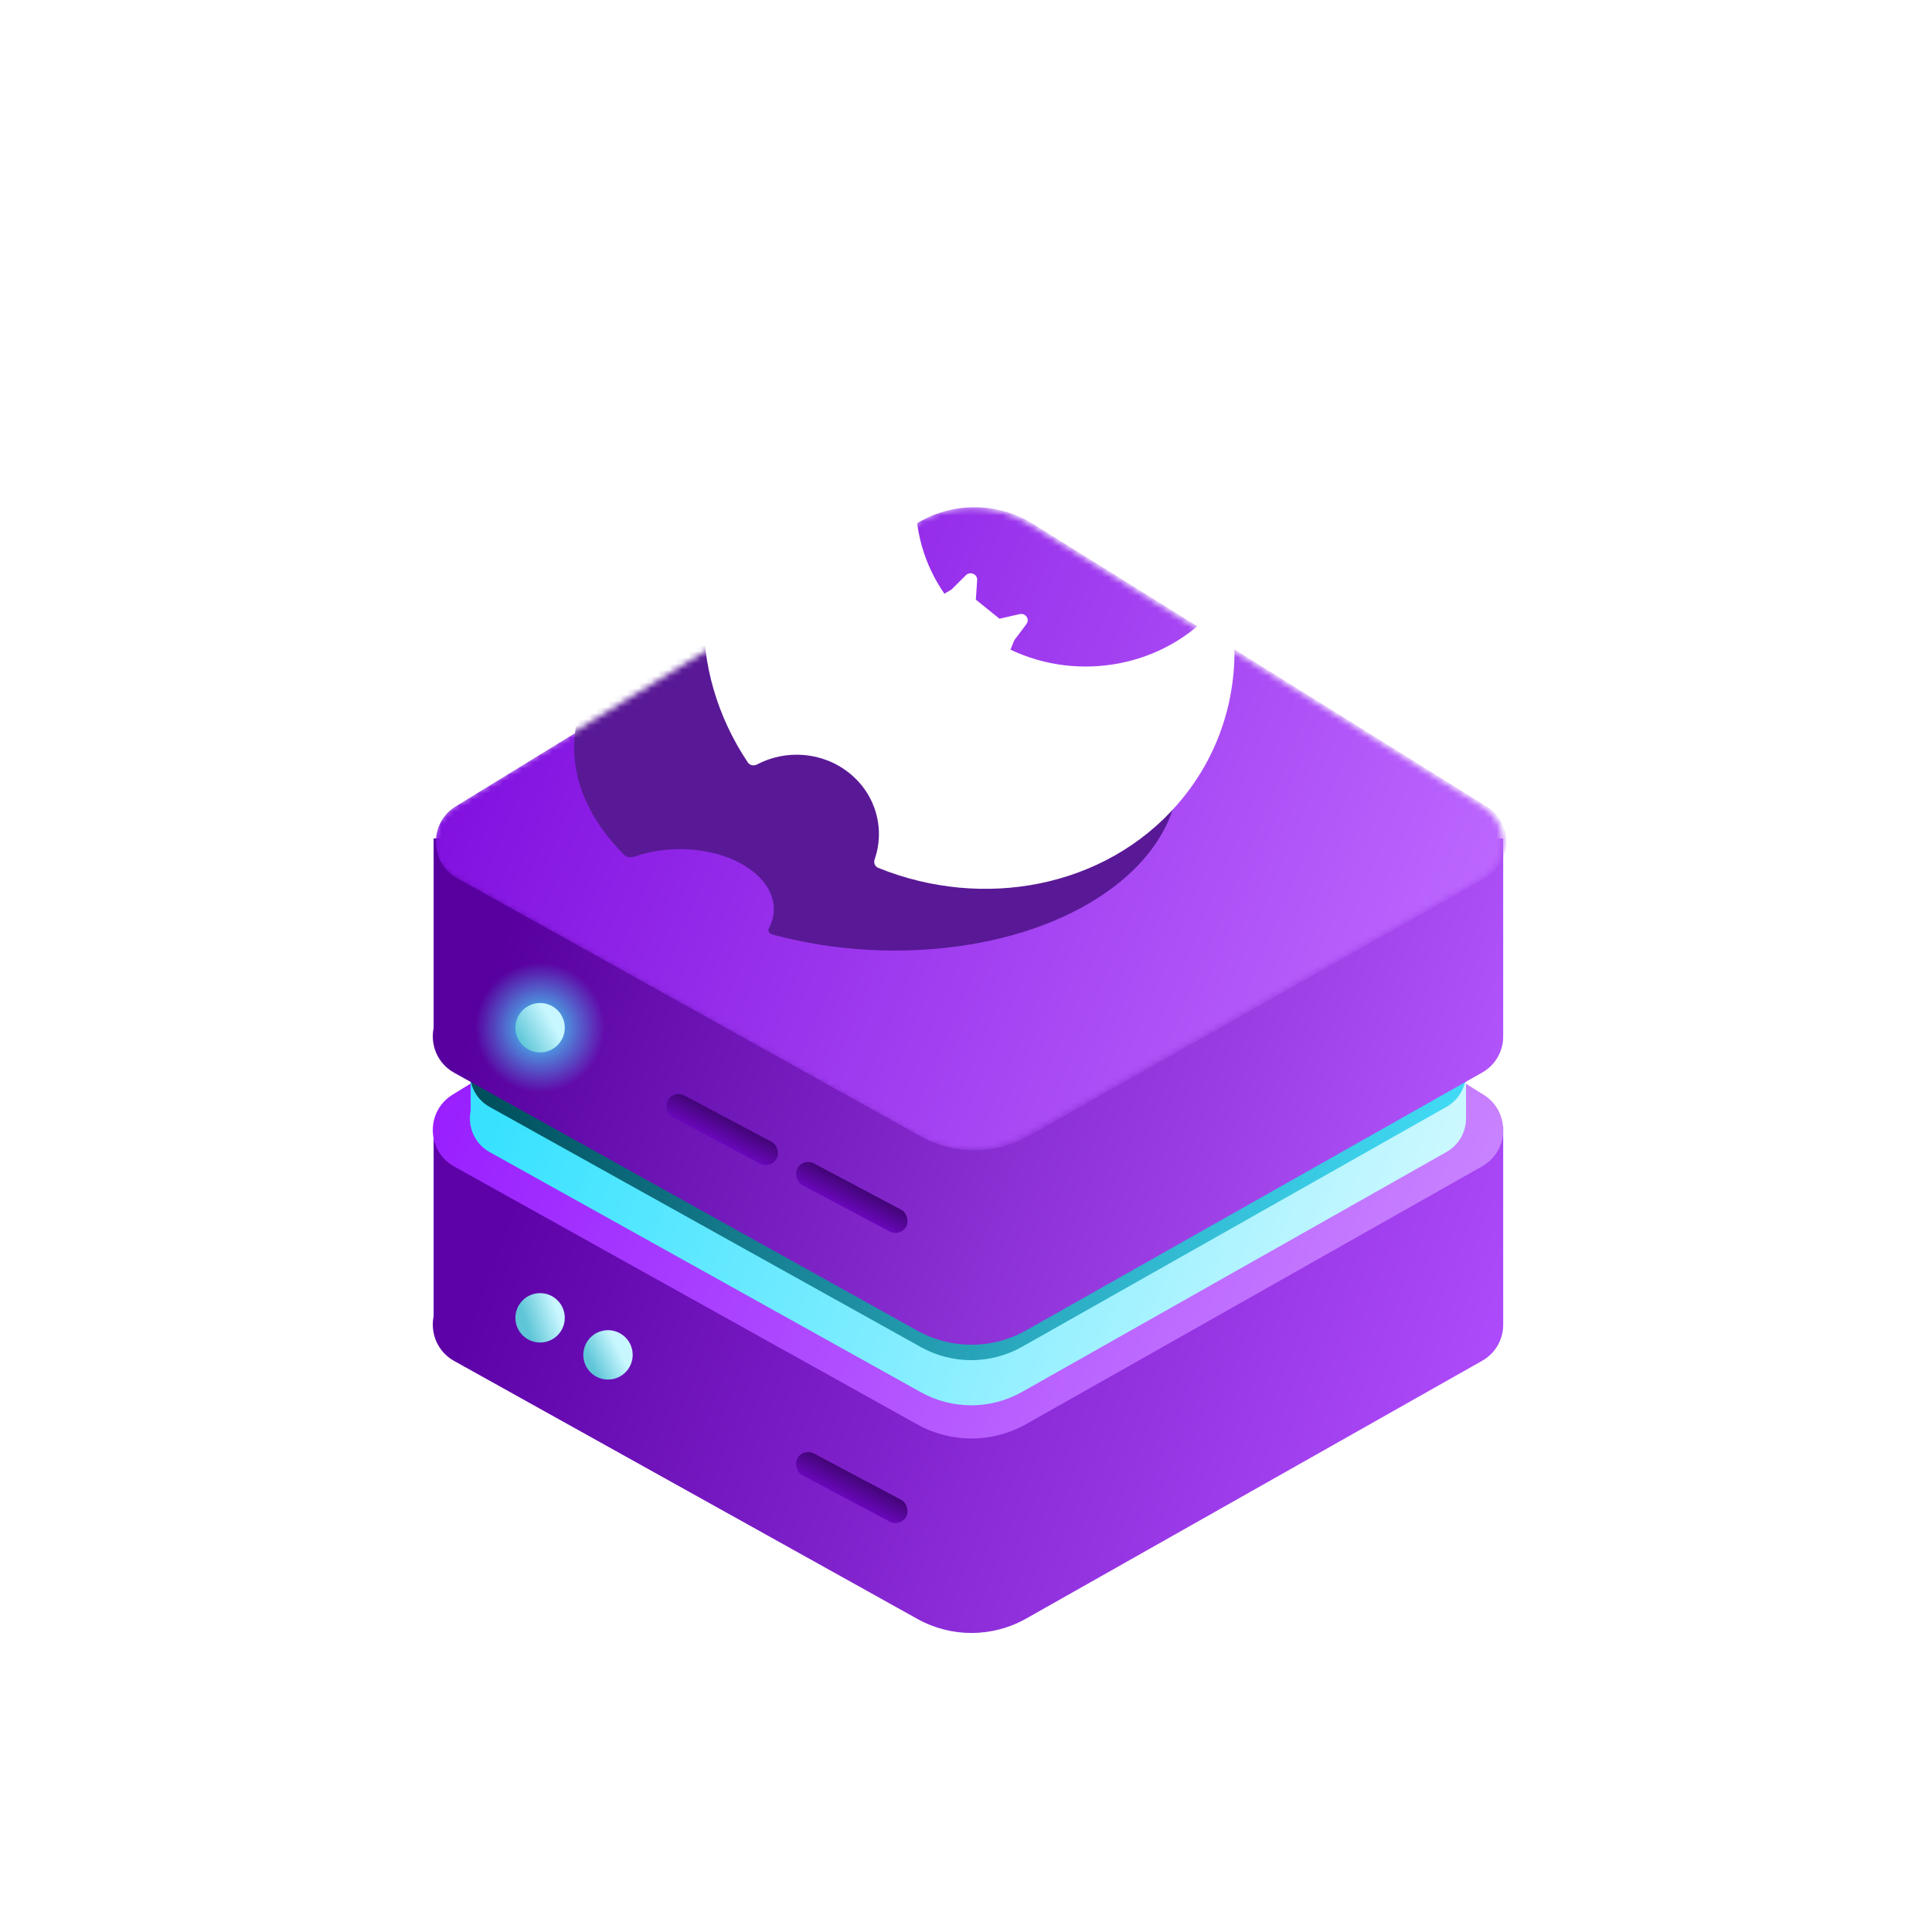 <svg width="313" height="313" viewBox="0 0 313 313" fill="none" xmlns="http://www.w3.org/2000/svg">
<path fill-rule="evenodd" clip-rule="evenodd" d="M73.584 220.49L148.629 262.281C154.11 265.334 160.786 265.312 166.248 262.224L240.105 220.469C242.442 219.148 243.592 216.768 243.531 214.412V182.525H198.085L166.903 163.097C161.113 159.488 153.78 159.464 147.965 163.033L116.206 182.525H70.252V213.234C69.704 215.953 70.827 218.955 73.584 220.49Z" fill="url(#paint0_linear_4462_11447)"/>
<path d="M148.628 230.776L73.583 188.984C69.072 186.472 68.936 180.033 73.336 177.332L147.964 131.527C153.779 127.958 161.112 127.983 166.903 131.591L240.352 177.357C244.7 180.067 244.564 186.442 240.104 188.964L166.247 230.719C160.785 233.807 154.109 233.828 148.628 230.776Z" fill="url(#paint1_linear_4462_11447)"/>
<path fill-rule="evenodd" clip-rule="evenodd" d="M79.353 186.662L149.191 225.554C154.293 228.395 160.505 228.375 165.588 225.501L234.321 186.643C236.488 185.418 237.558 183.214 237.51 181.029V151.332H195.216L166.198 133.251C160.809 129.893 153.985 129.87 148.574 133.192L119.018 151.332H76.253V179.907C75.742 182.438 76.787 185.233 79.353 186.662Z" fill="url(#paint2_linear_4462_11447)"/>
<path d="M149.19 196.235L79.352 157.343C75.154 155.005 75.027 149.012 79.122 146.499L148.573 103.872C153.984 100.551 160.808 100.574 166.197 103.931L234.55 146.522C238.597 149.044 238.47 154.977 234.32 157.324L165.587 196.182C160.504 199.055 154.292 199.075 149.19 196.235Z" fill="url(#paint3_linear_4462_11447)"/>
<g filter="url(#filter0_f_4462_11447)">
<path fill-rule="evenodd" clip-rule="evenodd" d="M79.353 179.348L149.191 218.24C154.293 221.081 160.505 221.061 165.588 218.188L234.321 179.33C236.488 178.104 237.558 175.9 237.51 173.715V144.018H195.215L166.198 125.937C160.809 122.58 153.985 122.557 148.574 125.878L119.019 144.018H76.253V172.593C75.742 175.124 76.787 177.919 79.353 179.348Z" fill="url(#paint4_linear_4462_11447)"/>
<path d="M149.19 188.921L79.352 150.029C75.154 147.691 75.027 141.699 79.122 139.186L148.573 96.559C153.984 93.237 160.808 93.26 166.197 96.618L234.55 139.209C238.597 141.73 238.47 147.664 234.32 150.01L165.587 188.868C160.504 191.742 154.292 191.762 149.19 188.921Z" fill="url(#paint5_linear_4462_11447)"/>
</g>
<path fill-rule="evenodd" clip-rule="evenodd" d="M73.584 173.794L148.629 215.586C154.11 218.638 160.786 218.617 166.248 215.529L240.105 173.774C242.442 172.453 243.592 170.073 243.531 167.717V135.83H198.085L166.903 116.401C161.113 112.793 153.78 112.768 147.965 116.337L116.206 135.83H70.252V166.539C69.704 169.257 70.827 172.259 73.584 173.794Z" fill="url(#paint6_linear_4462_11447)"/>
<mask id="mask0_4462_11447" style="mask-type:alpha" maskUnits="userSpaceOnUse" x="70" y="82" width="174" height="105">
<path d="M148.628 184.08L73.583 142.289C69.072 139.777 68.936 133.338 73.336 130.637L147.964 84.832C153.779 81.263 161.112 81.288 166.903 84.896L240.352 130.662C244.7 133.372 244.564 139.747 240.104 142.269L166.247 184.024C160.785 187.112 154.109 187.133 148.628 184.08Z" fill="url(#paint7_linear_4462_11447)"/>
</mask>
<g mask="url(#mask0_4462_11447)">
<path d="M149.128 184.08L74.083 142.289C69.572 139.777 69.436 133.338 73.836 130.637L148.464 84.832C154.279 81.263 161.612 81.288 167.403 84.896L240.852 130.662C245.2 133.372 245.064 139.747 240.604 142.269L166.747 184.024C161.285 187.112 154.609 187.133 149.128 184.08Z" fill="url(#paint8_linear_4462_11447)"/>
<g filter="url(#filter1_f_4462_11447)">
<path d="M139.507 93.815C139.713 93.658 139.923 93.503 140.134 93.351C140.844 92.842 140.351 92.004 139.285 92.001C125.743 91.953 112.578 95.448 103.522 102.351C90.077 112.598 89.769 127.243 101.156 138.521C101.517 138.879 102.263 138.971 102.846 138.766C108.181 136.893 114.989 137.19 119.932 139.842C124.871 142.493 126.511 146.725 124.56 150.409C124.346 150.812 124.619 151.266 125.232 151.431C144.568 156.63 167.043 153.89 180.478 143.649C189.46 136.803 192.579 127.995 190.265 119.539C190.081 118.867 188.706 118.696 188.04 119.229C187.883 119.355 187.724 119.479 187.561 119.603C178.072 126.836 162.301 128.708 149.633 124.696L150.349 123.544L152.594 121.562C153.256 120.977 152.425 120.181 151.327 120.348L147.609 120.911L143.248 118.57L143.493 116.179C143.567 115.456 142.192 115.066 141.404 115.587L138.767 117.328L137.442 117.85C129.893 110.626 130.334 100.807 139.507 93.815Z" fill="#591996"/>
</g>
</g>
<path d="M154.813 64.4C154.993 64.193 155.177 63.988 155.363 63.787C155.986 63.114 155.553 62.006 154.617 62.001C142.734 61.938 131.181 66.56 123.233 75.689C111.435 89.243 111.165 108.611 121.157 123.528C121.474 124.001 122.129 124.123 122.64 123.852C127.322 121.375 133.297 121.767 137.634 125.275C141.969 128.781 143.408 134.379 141.695 139.251C141.508 139.784 141.747 140.384 142.285 140.602C159.253 147.478 178.976 143.854 190.767 130.311C198.649 121.256 201.386 109.607 199.355 98.423C199.193 97.534 197.987 97.308 197.403 98.013C197.265 98.179 197.125 98.344 196.982 98.507C188.655 108.073 174.815 110.55 163.699 105.243L164.327 103.719L166.297 101.098C166.878 100.325 166.149 99.272 165.185 99.492L161.922 100.237L158.095 97.142L158.31 93.979C158.375 93.023 157.168 92.507 156.477 93.195L154.163 95.498L153 96.189C146.376 86.635 146.763 73.648 154.813 64.4Z" fill="white"/>
<g filter="url(#filter2_d_4462_11447)">
<circle cx="87.5" cy="213.5" r="4" fill="url(#paint9_linear_4462_11447)"/>
</g>
<g filter="url(#filter3_d_4462_11447)">
<circle cx="98.5" cy="219.5" r="4" fill="url(#paint10_linear_4462_11447)"/>
</g>
<circle cx="87.5" cy="166.5" r="10.5" fill="url(#paint11_radial_4462_11447)"/>
<g filter="url(#filter4_d_4462_11447)">
<circle cx="87.5" cy="166.5" r="4" fill="url(#paint12_linear_4462_11447)"/>
</g>
<rect x="130.105" y="234.544" width="20" height="4" rx="2" transform="rotate(27.968 130.105 234.544)" fill="url(#paint13_linear_4462_11447)"/>
<rect x="130.105" y="187.544" width="20" height="4" rx="2" transform="rotate(27.968 130.105 187.544)" fill="url(#paint14_linear_4462_11447)"/>
<rect x="109.105" y="176.544" width="20" height="4" rx="2" transform="rotate(27.968 109.105 176.544)" fill="url(#paint15_linear_4462_11447)"/>
<defs>
<filter id="filter0_f_4462_11447" x="71.626" y="89.583" width="170.386" height="135.275" filterUnits="userSpaceOnUse" color-interpolation-filters="sRGB">
<feFlood flood-opacity="0" result="BackgroundImageFix"/>
<feBlend mode="normal" in="SourceGraphic" in2="BackgroundImageFix" result="shape"/>
<feGaussianBlur stdDeviation="2.25" result="effect1_foregroundBlur_4462_11447"/>
</filter>
<filter id="filter1_f_4462_11447" x="79" y="78" width="126" height="90" filterUnits="userSpaceOnUse" color-interpolation-filters="sRGB">
<feFlood flood-opacity="0" result="BackgroundImageFix"/>
<feBlend mode="normal" in="SourceGraphic" in2="BackgroundImageFix" result="shape"/>
<feGaussianBlur stdDeviation="7" result="effect1_foregroundBlur_4462_11447"/>
</filter>
<filter id="filter2_d_4462_11447" x="73.5" y="199.5" width="28" height="28" filterUnits="userSpaceOnUse" color-interpolation-filters="sRGB">
<feFlood flood-opacity="0" result="BackgroundImageFix"/>
<feColorMatrix in="SourceAlpha" type="matrix" values="0 0 0 0 0 0 0 0 0 0 0 0 0 0 0 0 0 0 127 0" result="hardAlpha"/>
<feOffset/>
<feGaussianBlur stdDeviation="5"/>
<feComposite in2="hardAlpha" operator="out"/>
<feColorMatrix type="matrix" values="0 0 0 0 0.705 0 0 0 0 0.957 0 0 0 0 1 0 0 0 1 0"/>
<feBlend mode="normal" in2="BackgroundImageFix" result="effect1_dropShadow_4462_11447"/>
<feBlend mode="normal" in="SourceGraphic" in2="effect1_dropShadow_4462_11447" result="shape"/>
</filter>
<filter id="filter3_d_4462_11447" x="84.5" y="205.5" width="28" height="28" filterUnits="userSpaceOnUse" color-interpolation-filters="sRGB">
<feFlood flood-opacity="0" result="BackgroundImageFix"/>
<feColorMatrix in="SourceAlpha" type="matrix" values="0 0 0 0 0 0 0 0 0 0 0 0 0 0 0 0 0 0 127 0" result="hardAlpha"/>
<feOffset/>
<feGaussianBlur stdDeviation="5"/>
<feComposite in2="hardAlpha" operator="out"/>
<feColorMatrix type="matrix" values="0 0 0 0 0.705 0 0 0 0 0.957 0 0 0 0 1 0 0 0 1 0"/>
<feBlend mode="normal" in2="BackgroundImageFix" result="effect1_dropShadow_4462_11447"/>
<feBlend mode="normal" in="SourceGraphic" in2="effect1_dropShadow_4462_11447" result="shape"/>
</filter>
<filter id="filter4_d_4462_11447" x="73.5" y="152.5" width="28" height="28" filterUnits="userSpaceOnUse" color-interpolation-filters="sRGB">
<feFlood flood-opacity="0" result="BackgroundImageFix"/>
<feColorMatrix in="SourceAlpha" type="matrix" values="0 0 0 0 0 0 0 0 0 0 0 0 0 0 0 0 0 0 127 0" result="hardAlpha"/>
<feOffset/>
<feGaussianBlur stdDeviation="5"/>
<feComposite in2="hardAlpha" operator="out"/>
<feColorMatrix type="matrix" values="0 0 0 0 0.705 0 0 0 0 0.957 0 0 0 0 1 0 0 0 1 0"/>
<feBlend mode="normal" in2="BackgroundImageFix" result="effect1_dropShadow_4462_11447"/>
<feBlend mode="normal" in="SourceGraphic" in2="effect1_dropShadow_4462_11447" result="shape"/>
</filter>
<linearGradient id="paint0_linear_4462_11447" x1="70.252" y1="227.814" x2="224.084" y2="286.745" gradientUnits="userSpaceOnUse">
<stop stop-color="#5C02A7"/>
<stop offset="1" stop-color="#B14EFF"/>
</linearGradient>
<linearGradient id="paint1_linear_4462_11447" x1="43.809" y1="188.714" x2="213.481" y2="260.248" gradientUnits="userSpaceOnUse">
<stop stop-color="#9312FF"/>
<stop offset="1" stop-color="#C983FF"/>
</linearGradient>
<linearGradient id="paint2_linear_4462_11447" x1="76.252" y1="193.479" x2="219.411" y2="248.32" gradientUnits="userSpaceOnUse">
<stop stop-color="#38E2FF"/>
<stop offset="1" stop-color="#D3F9FF"/>
</linearGradient>
<linearGradient id="paint3_linear_4462_11447" x1="51.644" y1="157.091" x2="209.543" y2="223.662" gradientUnits="userSpaceOnUse">
<stop stop-color="#44007C"/>
<stop offset="1" stop-color="#B657FF"/>
</linearGradient>
<linearGradient id="paint4_linear_4462_11447" x1="76.252" y1="186.165" x2="219.411" y2="241.007" gradientUnits="userSpaceOnUse">
<stop stop-color="#00505E"/>
<stop offset="1" stop-color="#44E1FC"/>
</linearGradient>
<linearGradient id="paint5_linear_4462_11447" x1="51.644" y1="149.778" x2="209.543" y2="216.349" gradientUnits="userSpaceOnUse">
<stop stop-color="#44007C"/>
<stop offset="1" stop-color="#B657FF"/>
</linearGradient>
<linearGradient id="paint6_linear_4462_11447" x1="70.252" y1="181.119" x2="224.084" y2="240.049" gradientUnits="userSpaceOnUse">
<stop stop-color="#57009F"/>
<stop offset="1" stop-color="#B557FF"/>
</linearGradient>
<linearGradient id="paint7_linear_4462_11447" x1="43.809" y1="142.019" x2="213.481" y2="213.553" gradientUnits="userSpaceOnUse">
<stop stop-color="#5E00AD"/>
<stop offset="1" stop-color="#C376FF"/>
</linearGradient>
<linearGradient id="paint8_linear_4462_11447" x1="44.309" y1="142.019" x2="213.981" y2="213.553" gradientUnits="userSpaceOnUse">
<stop stop-color="#7A05DC"/>
<stop offset="1" stop-color="#BD68FF"/>
</linearGradient>
<linearGradient id="paint9_linear_4462_11447" x1="86.5" y1="218" x2="91.632" y2="216.23" gradientUnits="userSpaceOnUse">
<stop stop-color="#5FC6D8"/>
<stop offset="1" stop-color="#C9F7FF"/>
</linearGradient>
<linearGradient id="paint10_linear_4462_11447" x1="96.5" y1="222.5" x2="101.091" y2="220.231" gradientUnits="userSpaceOnUse">
<stop stop-color="#5FC6D8"/>
<stop offset="1" stop-color="#C9F7FF"/>
</linearGradient>
<radialGradient id="paint11_radial_4462_11447" cx="0" cy="0" r="1" gradientUnits="userSpaceOnUse" gradientTransform="translate(87.5 166.5) rotate(90) scale(10.5)">
<stop stop-color="#44E3FF"/>
<stop offset="1" stop-color="#44E3FF" stop-opacity="0"/>
</radialGradient>
<linearGradient id="paint12_linear_4462_11447" x1="85.5" y1="171" x2="90.838" y2="167.92" gradientUnits="userSpaceOnUse">
<stop stop-color="#5FC6D8"/>
<stop offset="1" stop-color="#C9F7FF"/>
</linearGradient>
<linearGradient id="paint13_linear_4462_11447" x1="140.105" y1="234.544" x2="140.105" y2="238.544" gradientUnits="userSpaceOnUse">
<stop stop-color="#420576"/>
<stop offset="1" stop-color="#6907BB"/>
</linearGradient>
<linearGradient id="paint14_linear_4462_11447" x1="140.105" y1="187.544" x2="140.105" y2="191.544" gradientUnits="userSpaceOnUse">
<stop stop-color="#420576"/>
<stop offset="1" stop-color="#6907BB"/>
</linearGradient>
<linearGradient id="paint15_linear_4462_11447" x1="119.105" y1="176.544" x2="119.105" y2="180.544" gradientUnits="userSpaceOnUse">
<stop stop-color="#420576"/>
<stop offset="1" stop-color="#6907BB"/>
</linearGradient>
</defs>
</svg>
